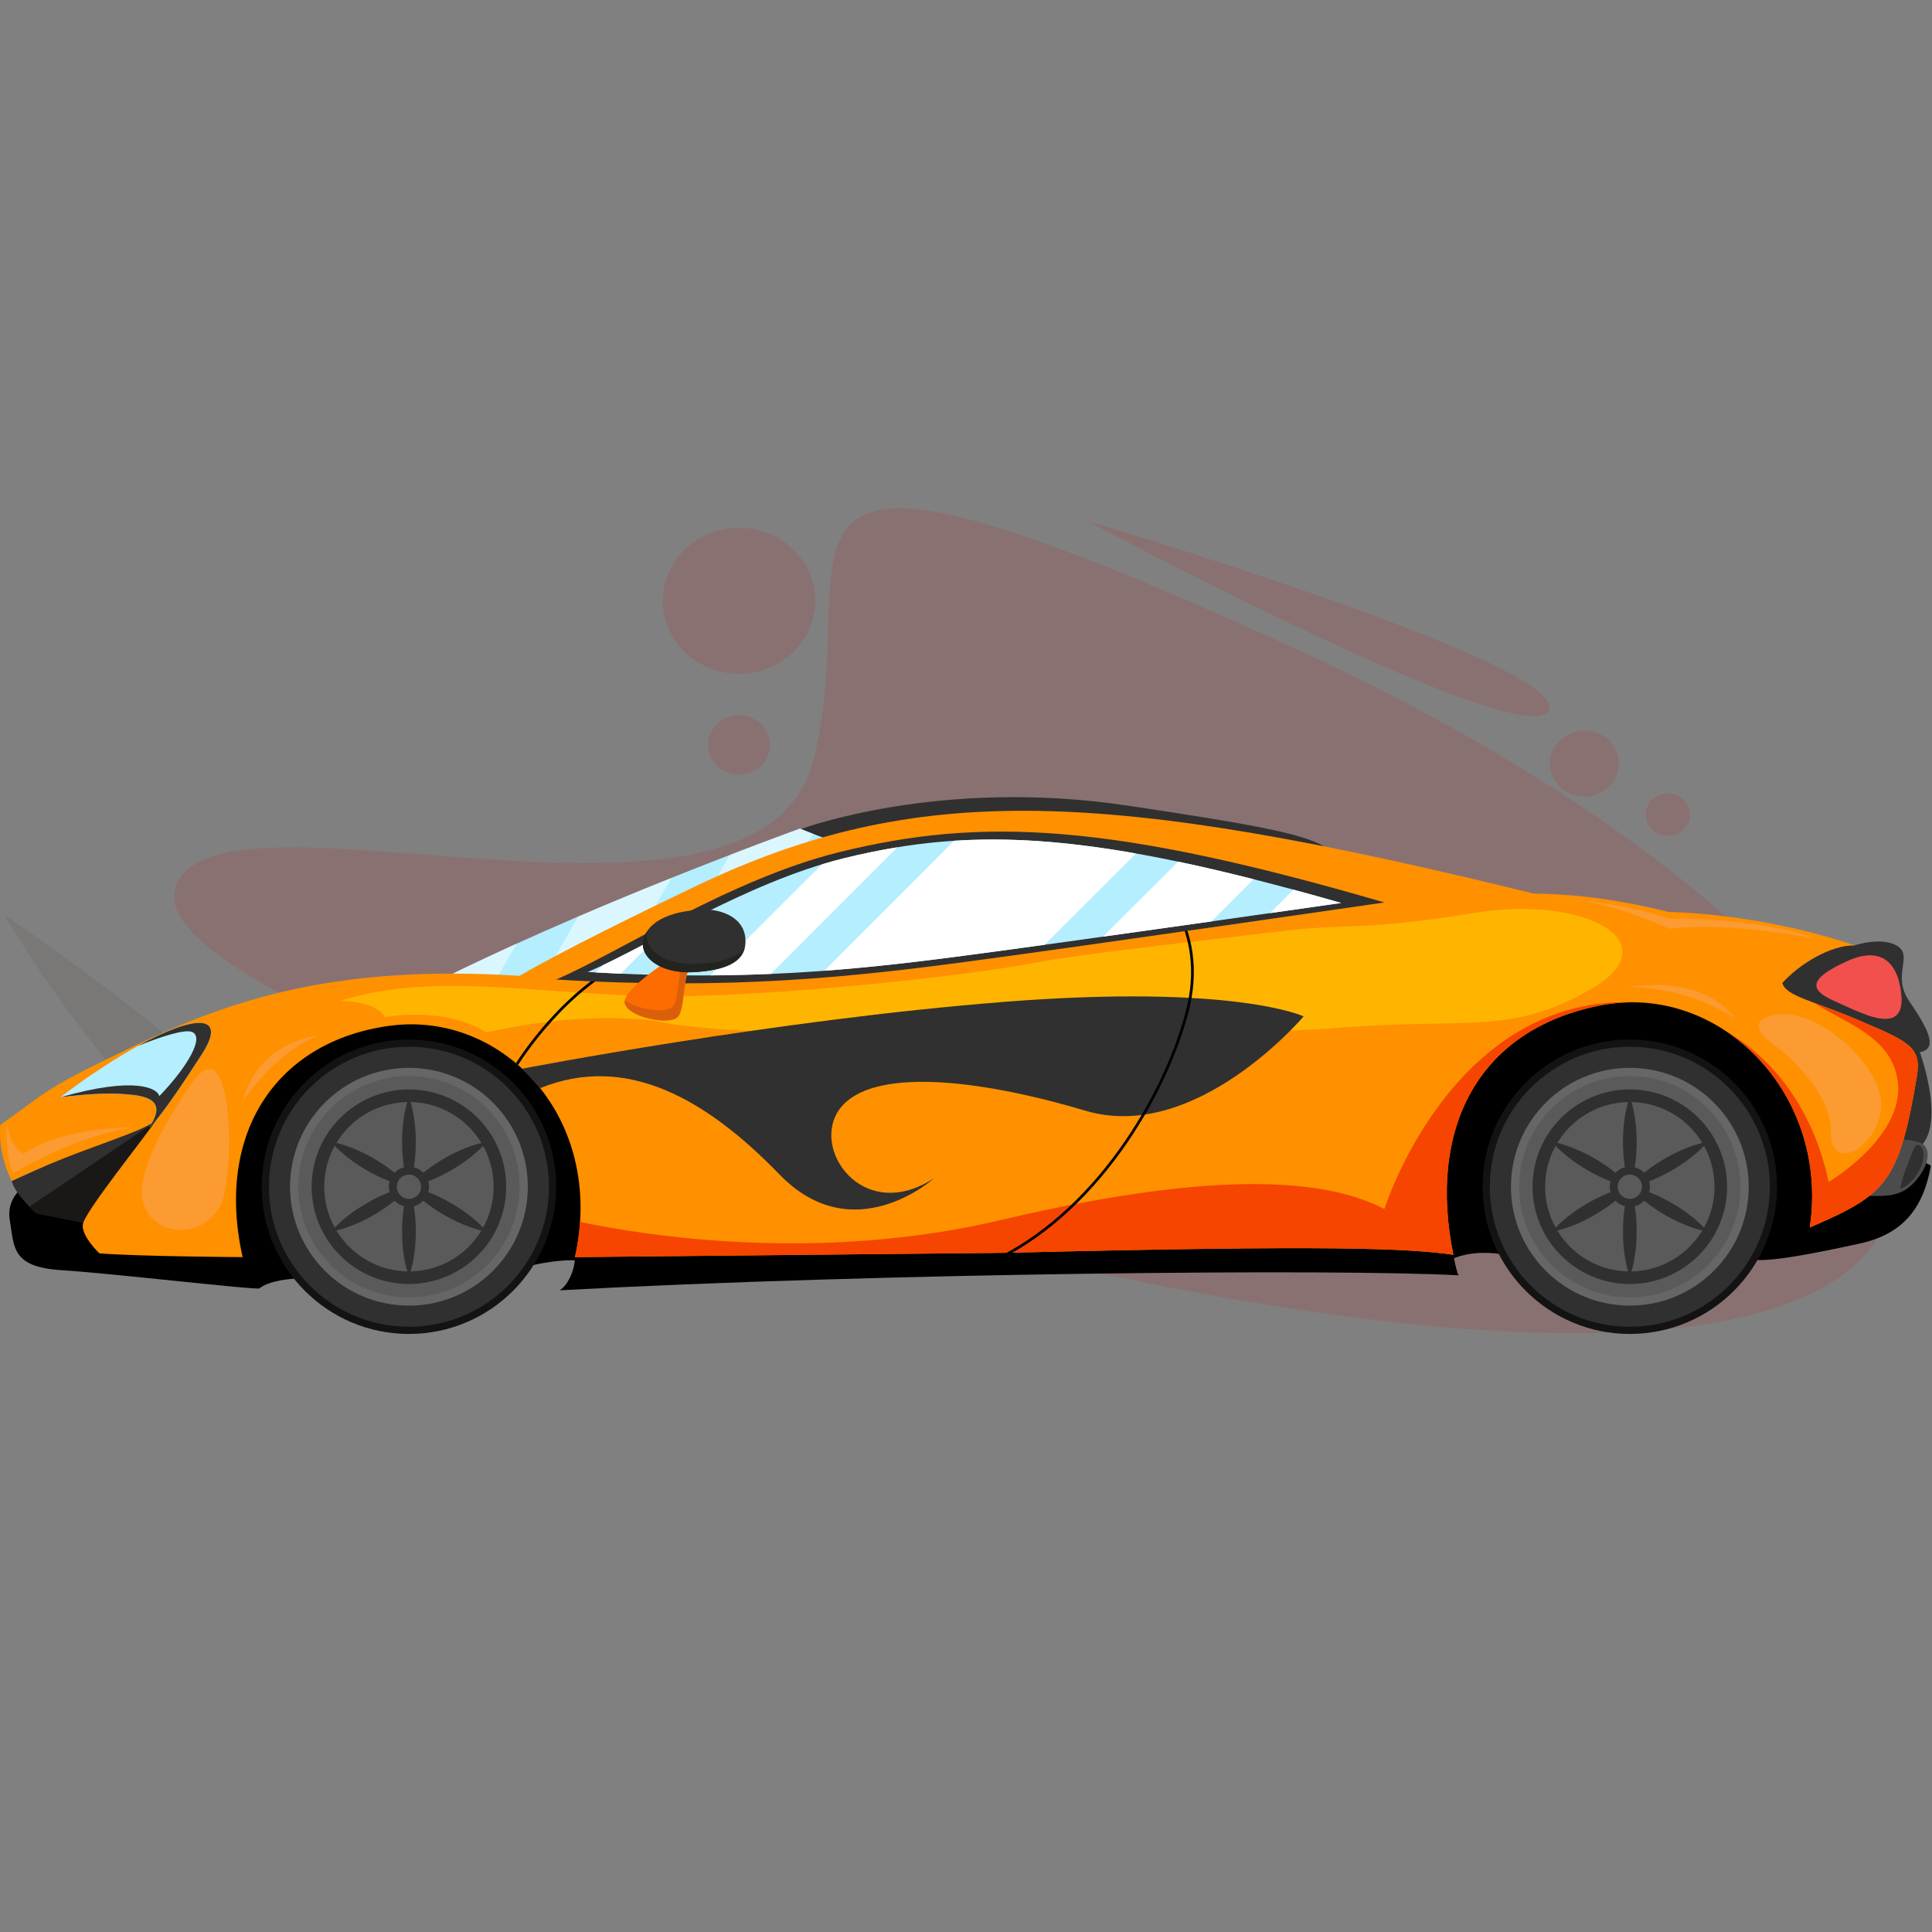 <?xml version="1.0" encoding="UTF-8" standalone="no"?>
<svg
   xmlns:dc="http://purl.org/dc/elements/1.1/"
   xmlns:cc="http://creativecommons.org/ns#"
   xmlns:rdf="http://www.w3.org/1999/02/22-rdf-syntax-ns#"
   xmlns:svg="http://www.w3.org/2000/svg"
   xmlns="http://www.w3.org/2000/svg"
   xmlns:sodipodi="http://sodipodi.sourceforge.net/DTD/sodipodi-0.dtd"
   xmlns:inkscape="http://www.inkscape.org/namespaces/inkscape"
   version="1.1"
   id="svg2"
   xml:space="preserve"
   width="1406.551"
   height="1406.551"
   viewBox="0 0 1406.551 1406.551"
   sodipodi:docname="Car.svg"
   inkscape:version="1.0.1 (3bc2e813f5, 2020-09-07)"><rect x="0" y="0" width="1406.551" height="1406.551" fill="#808080" stroke="none"/><defs
     id="defs6"><clipPath
       clipPathUnits="userSpaceOnUse"
       id="clipPath20"><path
         d="M 0,596 H 1185.07 V 0 H 0 Z"
         id="path18" /></clipPath><clipPath
       clipPathUnits="userSpaceOnUse"
       id="clipPath28"><path
         d="M 141.256,548.473 H 1080.94 V 97.95 H 141.256 Z"
         id="path26" /></clipPath><clipPath
       clipPathUnits="userSpaceOnUse"
       id="clipPath44"><path
         d="m 408.273,537.893 h 83.232 v -79.797 h -83.232 z"
         id="path42" /></clipPath><clipPath
       clipPathUnits="userSpaceOnUse"
       id="clipPath60"><path
         d="m 432.948,435.52 h 33.883 v -32.488 h -33.883 z"
         id="path58" /></clipPath><clipPath
       clipPathUnits="userSpaceOnUse"
       id="clipPath76"><path
         d="M 639.976,541.668 H 892.555 V 434.965 H 639.976 Z"
         id="path74" /></clipPath><clipPath
       clipPathUnits="userSpaceOnUse"
       id="clipPath92"><path
         d="m 892.768,427.093 h 37.679 v -36.124 h -37.679 z"
         id="path90" /></clipPath><clipPath
       clipPathUnits="userSpaceOnUse"
       id="clipPath108"><path
         d="m 945.07,392.856 h 24.181 V 369.671 H 945.07 Z"
         id="path106" /></clipPath><clipPath
       clipPathUnits="userSpaceOnUse"
       id="clipPath124"><path
         d="M 48.589,326.488 H 187.916 V 195.49 H 48.589 Z"
         id="path122" /></clipPath><clipPath
       clipPathUnits="userSpaceOnUse"
       id="clipPath280"><path
         d="M 273.342,373.545 H 490.271 V 284.21 H 273.342 Z"
         id="path278" /></clipPath><clipPath
       clipPathUnits="userSpaceOnUse"
       id="clipPath452"><path
         d="m 1052.64,294.865 h 30.09 v -25.151 h -30.09 z"
         id="path450" /></clipPath><clipPath
       clipPathUnits="userSpaceOnUse"
       id="clipPath472"><path
         d="M 79.442,258.366 H 147.781 V 226.891 H 79.442 Z"
         id="path470" /></clipPath></defs><sodipodi:namedview
     pagecolor="#ffffff"
     bordercolor="#666666"
     borderopacity="1"
     objecttolerance="10"
     gridtolerance="10"
     guidetolerance="10"
     inkscape:pageopacity="0"
     inkscape:pageshadow="2"
     inkscape:window-width="1920"
     inkscape:window-height="1177"
     id="namedview4"
     inkscape:document-rotation="0"
     showgrid="false"
     inkscape:zoom="0.4980781"
     inkscape:cx="735.94568"
     inkscape:cy="582.75651"
     inkscape:window-x="-8"
     inkscape:window-y="-8"
     inkscape:window-maximized="1"
     inkscape:current-layer="g10" /><g
     id="g10"
     inkscape:groupmode="layer"
     inkscape:label="Car 07"
     transform="matrix(1.333,0,0,-1.333,-61.662,731.297)"><g
       id="g16"
       clip-path="url(#clipPath20)"
       transform="translate(0,-277.5)"><g
         id="g22"><g
           id="g24" /><g
           id="g36"><g
             clip-path="url(#clipPath28)"
             opacity="0.4"
             id="g34"><g
               transform="translate(592.478,142.681)"
               id="g32"><path
                 d="m 0,0 c 0,0 -467.648,129.403 -450.776,197.339 16.871,67.932 318.309,-46.431 348.677,70.598 30.37,117.03 -60.349,208.502 259.824,62.844 C 566.018,145.035 683.6,-159.594 0,0"
                 style="fill:#995b5b;fill-opacity:1;fill-rule:nonzero;stroke:none"
                 id="path30" /></g></g></g></g><g
         id="g38"><g
           id="g40" /><g
           id="g52"><g
             clip-path="url(#clipPath44)"
             opacity="0.4"
             id="g50"><g
               transform="translate(491.505,497.995)"
               id="g48"><path
                 d="m 0,0 c 0,-22.035 -18.632,-39.899 -41.615,-39.899 -22.985,0 -41.617,17.864 -41.617,39.899 0,22.035 18.632,39.897 41.617,39.897 C -18.632,39.897 0,22.035 0,0"
                 style="fill:#995b5b;fill-opacity:1;fill-rule:nonzero;stroke:none"
                 id="path46" /></g></g></g></g><g
         id="g54"><g
           id="g56" /><g
           id="g68"><g
             clip-path="url(#clipPath60)"
             opacity="0.4"
             id="g66"><g
               transform="translate(466.831,419.275)"
               id="g64"><path
                 d="m 0,0 c 0,-8.971 -7.586,-16.243 -16.94,-16.243 -9.359,0 -16.943,7.272 -16.943,16.243 0,8.971 7.584,16.244 16.943,16.244 C -7.586,16.244 0,8.971 0,0"
                 style="fill:#995b5b;fill-opacity:1;fill-rule:nonzero;stroke:none"
                 id="path62" /></g></g></g></g><g
         id="g70"><g
           id="g72" /><g
           id="g84"><g
             clip-path="url(#clipPath76)"
             opacity="0.4"
             id="g82"><g
               transform="translate(639.976,541.668)"
               id="g80"><path
                 d="M 0,0 C 0,0 264.717,-78.72 252.146,-103.521 239.575,-128.323 0,0 0,0"
                 style="fill:#995b5b;fill-opacity:1;fill-rule:nonzero;stroke:none"
                 id="path78" /></g></g></g></g><g
         id="g86"><g
           id="g88" /><g
           id="g100"><g
             clip-path="url(#clipPath92)"
             opacity="0.4"
             id="g98"><g
               transform="translate(930.447,409.032)"
               id="g96"><path
                 d="m 0,0 c 0,-9.977 -8.434,-18.063 -18.84,-18.063 -10.404,0 -18.839,8.086 -18.839,18.063 0,9.974 8.435,18.061 18.839,18.061 C -8.434,18.061 0,9.974 0,0"
                 style="fill:#995b5b;fill-opacity:1;fill-rule:nonzero;stroke:none"
                 id="path94" /></g></g></g></g><g
         id="g102"><g
           id="g104" /><g
           id="g116"><g
             clip-path="url(#clipPath108)"
             opacity="0.4"
             id="g114"><g
               transform="translate(969.251,381.265)"
               id="g112"><path
                 d="m 0,0 c 0,-6.402 -5.412,-11.594 -12.092,-11.594 -6.675,0 -12.09,5.192 -12.09,11.594 0,6.401 5.415,11.592 12.09,11.592 C -5.412,11.592 0,6.401 0,0"
                 style="fill:#995b5b;fill-opacity:1;fill-rule:nonzero;stroke:none"
                 id="path110" /></g></g></g></g><g
         id="g118"><g
           id="g120" /><g
           id="g132"><g
             clip-path="url(#clipPath124)"
             opacity="0.4"
             id="g130"><g
               transform="translate(48.589,326.488)"
               id="g128"><path
                 d="M 0,0 C 0,0 81.685,-139.318 130.826,-130.605 179.968,-121.892 0,0 0,0"
                 style="fill:#706969;fill-opacity:1;fill-rule:nonzero;stroke:none"
                 id="path126" /></g></g></g></g><g
         id="g258"
         transform="translate(1008.593,285.456)"><path
           d="m 0,0 c 0,0 21.735,25.236 50.646,24.34 0,0 15.076,5.09 23.491,-0.521 8.414,-5.612 -3.309,-15.839 6.17,-29.803 9.478,-13.967 16.638,-26.171 5.887,-27.987 0,0 18.305,-50.01 -7.134,-55.312 C 53.62,-94.585 43.847,-72.326 41.907,-65.592 39.966,-58.858 0,0 0,0"
           style="fill:#303030;fill-opacity:1;fill-rule:nonzero;stroke:none"
           id="path260" /></g><g
         id="g262"
         transform="translate(484.399,373.545)"><path
           d="M 0,0 C 0,0 75.196,27.963 177.613,12.585 280.029,-2.792 292.891,-6.46 294.357,-24.99 c 1.468,-18.53 -341.046,-81.107 -341.046,-81.107 l -72.328,-9.082 -71.078,22.351 z"
           style="fill:#303030;fill-opacity:1;fill-rule:nonzero;stroke:none"
           id="path264" /></g><g
         id="g266"
         transform="translate(187.922,122.444)"><path
           d="m 0,0 c 9.221,7.349 35.427,5.404 35.427,5.404 l 108.775,6.082 c 20.819,5.369 32.919,3.873 32.919,3 0,-0.872 473.028,0.986 473.028,0.986 22.038,10.664 50.999,-3.68 50.999,-3.68 l 119.904,15.533 15.367,-5.714 c 0,0 17.289,10.37 19.88,10.804 2.592,0.431 8.646,38.03 9.079,36.304 0.428,-1.731 -40.684,70.241 -40.684,70.241 L 761.655,168.554 676.618,156.02 634.59,78.347 570.628,38.466 182.526,34.862 l 10.371,66.912 -99.4,58.378 -104.591,-44.2 -24.2,-81.09 25.066,-30.448 z"
           style="fill:#000000;fill-opacity:1;fill-rule:nonzero;stroke:none"
           id="path268" /></g><g
         id="g270"
         transform="translate(273.342,284.21)"><path
           d="m 0,0 c 88.234,45.604 209.81,89.335 209.81,89.335 0,0 18.174,-7.25 19.329,-7.25 1.151,0 -173.011,-75.538 -173.011,-75.538 z"
           style="fill:#b5eeff;fill-opacity:1;fill-rule:nonzero;stroke:none"
           id="path272" /></g><g
         id="g274"><g
           id="g276" /><g
           id="g296"><g
             clip-path="url(#clipPath280)"
             opacity="0.5"
             id="g294"><g
               transform="translate(273.342,284.21)"
               id="g284"><path
                 d="M 0,0 42.664,4.977 55.242,26.59 C 36.323,18.019 17.505,9.045 0,0"
                 style="fill:#ffffff;fill-opacity:1;fill-rule:nonzero;stroke:none"
                 id="path282" /></g><g
               transform="translate(490.271,370.739)"
               id="g288"><path
                 d="m 0,0 c -3.852,1.502 -7.119,2.806 -7.119,2.806 0,0 -14.976,-5.388 -38.213,-14.348 l -14.222,-24.442 c 19.744,8.598 38.415,16.75 51.773,22.613 z"
                 style="fill:#ffffff;fill-opacity:1;fill-rule:nonzero;stroke:none"
                 id="path286" /></g><g
               transform="translate(413.074,346.676)"
               id="g292"><path
                 d="M 0,0 C -15.679,-6.282 -32.99,-13.401 -50.878,-21.072 L -66.95,-48.693 c 12.75,5.536 31.52,13.687 51.679,22.451 z"
                 style="fill:#ffffff;fill-opacity:1;fill-rule:nonzero;stroke:none"
                 id="path290" /></g></g></g></g><g
         id="g298"
         transform="translate(102.927,159.47)"><path
           d="m 0,0 c -10.229,10.084 -20.888,6.482 -28.091,12.965 -7.206,6.482 -6.772,9.195 -9.654,8.703 -2.882,-0.49 -15.991,-7.119 -13.544,-21.668 2.449,-14.549 0.865,-25.354 28.238,-27.082 27.369,-1.731 106.172,-10.951 108.046,-9.943 -7.058,5.187 -9.147,17.074 -9.147,17.074 L 22.619,-3.314 Z"
           style="fill:#000000;fill-opacity:1;fill-rule:nonzero;stroke:none"
           id="path300" /></g><g
         id="g302"
         transform="translate(360.291,139.519)"><path
           d="m 0,0 c -0.215,-9.439 -5.692,-17.041 -8.571,-18.138 173.88,9.493 424.98,11.87 491.102,8.198 -1.51,3.456 -2.804,11.235 -2.804,11.235 l -33.495,11.668 z"
           style="fill:#000000;fill-opacity:1;fill-rule:nonzero;stroke:none"
           id="path304" /></g><g
         id="g306"
         transform="translate(1087.297,193.468)"><path
           d="m 0,0 c 9.509,-0.864 13.541,-4.035 13.541,-4.035 -4.178,-23.192 -15.129,-37.309 -38.896,-42.496 -23.772,-5.188 -51.2,-10.721 -59.312,-8.53 -8.107,2.191 6.344,11.363 6.344,11.363 10.037,-0.24 25.686,5.9 25.686,5.9 l 21.088,23.392 z"
           style="fill:#000000;fill-opacity:1;fill-rule:nonzero;stroke:none"
           id="path308" /></g><g
         id="g310"
         transform="translate(52.685,181.114)"><path
           d="m 0,0 c 1.403,-6.807 13.217,-17.611 13.217,-17.611 l 31.119,-6.197 46.532,64.542 z"
           style="fill:#303030;fill-opacity:1;fill-rule:nonzero;stroke:none"
           id="path312" /></g><g
         id="g314"
         transform="translate(62.309,167.054)"><path
           d="M 0,0 C 2.039,-2.126 3.592,-3.551 3.592,-3.551 L 34.711,-9.747 81.243,54.795 C 81.243,54.795 26.614,18.039 0,0"
           style="fill:#191817;fill-opacity:1;fill-rule:nonzero;stroke:none"
           id="path316" /></g><g
         id="g318"
         transform="translate(1063.812,173.012)"><path
           d="m 0,0 c 14.696,-0.432 22.154,-0.288 29.878,9.652 7.723,9.94 5.852,17.143 2.249,18.871 -3.603,1.729 -12.386,3.89 -23.191,0 C -1.87,24.634 0,0 0,0"
           style="fill:#4c4c4c;fill-opacity:1;fill-rule:nonzero;stroke:none"
           id="path320" /></g><g
         id="g322"
         transform="translate(1088.089,189.974)"><path
           d="M 0,0 C 3.458,9.724 4.539,12.317 7.129,10.048 9.725,7.78 9.399,0.509 4.539,-6.067 -0.325,-12.641 -3.997,-13.073 -3.997,-13.073 -2.487,-5.185 0,0 0,0"
           style="fill:#303030;fill-opacity:1;fill-rule:nonzero;stroke:none"
           id="path324" /></g><g
         id="g326"
         transform="translate(350.005,177.966)"><path
           d="m 0,0 c 0,-44.405 -35.996,-80.404 -80.401,-80.404 -44.405,0 -80.407,35.999 -80.407,80.404 0,44.405 36.002,80.405 80.407,80.405 C -35.996,80.405 0,44.405 0,0"
           style="fill:#131313;fill-opacity:1;fill-rule:nonzero;stroke:none"
           id="path328" /></g><g
         id="g330"
         transform="translate(346.073,177.966)"><path
           d="m 0,0 c 0,-42.234 -34.236,-76.47 -76.469,-76.47 -42.234,0 -76.469,34.236 -76.469,76.47 0,42.234 34.235,76.471 76.469,76.471 C -34.236,76.471 0,42.234 0,0"
           style="fill:#303030;fill-opacity:1;fill-rule:nonzero;stroke:none"
           id="path332" /></g><g
         id="g334"
         transform="translate(334.531,177.966)"><path
           d="m 0,0 c 0,-35.857 -29.068,-64.926 -64.927,-64.926 -35.859,0 -64.931,29.069 -64.931,64.926 0,35.858 29.072,64.927 64.931,64.927 C -29.068,64.927 0,35.858 0,0"
           style="fill:#666666;fill-opacity:1;fill-rule:nonzero;stroke:none"
           id="path336" /></g><g
         id="g338"
         transform="translate(330.032,177.966)"><path
           d="m 0,0 c 0,-33.374 -27.051,-60.43 -60.428,-60.43 -33.377,0 -60.429,27.056 -60.429,60.43 0,33.376 27.052,60.431 60.429,60.431 C -27.051,60.431 0,33.376 0,0"
           style="fill:#5a5a5a;fill-opacity:1;fill-rule:nonzero;stroke:none"
           id="path340" /></g><g
         id="g342"
         transform="translate(322.725,177.966)"><path
           d="m 0,0 c 0,-29.336 -23.782,-53.122 -53.121,-53.122 -29.34,0 -53.123,23.786 -53.123,53.122 0,29.338 23.783,53.125 53.123,53.125 C -23.782,53.125 0,29.338 0,0"
           style="fill:#303030;fill-opacity:1;fill-rule:nonzero;stroke:none"
           id="path344" /></g><g
         id="g346"
         transform="translate(315.854,177.966)"><path
           d="m 0,0 c 0,-25.544 -20.707,-46.251 -46.25,-46.251 -25.547,0 -46.255,20.707 -46.255,46.251 0,25.542 20.708,46.253 46.255,46.253 C -20.707,46.253 0,25.542 0,0"
           style="fill:#5a5a5a;fill-opacity:1;fill-rule:nonzero;stroke:none"
           id="path348" /></g><g
         id="g350"
         transform="translate(269.603,226.891)"><path
           d="m 0,0 c 0,0 0.324,-0.766 0.739,-2.104 0.431,-1.336 0.957,-3.248 1.419,-5.542 0.466,-2.292 0.876,-4.968 1.15,-7.835 0.141,-1.433 0.253,-2.915 0.316,-4.42 0.084,-1.505 0.095,-3.034 0.116,-4.563 -0.021,-1.528 -0.027,-3.057 -0.112,-4.561 -0.054,-1.506 -0.176,-2.988 -0.311,-4.42 C 3.045,-36.313 2.636,-38.986 2.168,-41.28 1.704,-43.575 1.178,-45.485 0.744,-46.821 0.327,-48.161 0,-48.925 0,-48.925 c 0,0 -0.328,0.764 -0.744,2.104 -0.434,1.336 -0.96,3.246 -1.425,5.541 -0.467,2.294 -0.876,4.967 -1.148,7.835 -0.135,1.432 -0.258,2.914 -0.311,4.42 -0.085,1.504 -0.091,3.033 -0.112,4.561 0.021,1.529 0.032,3.058 0.116,4.563 0.062,1.505 0.175,2.987 0.315,4.42 0.275,2.867 0.684,5.543 1.151,7.835 0.461,2.294 0.987,4.206 1.419,5.542 C -0.324,-0.766 0,0 0,0"
           style="fill:#303030;fill-opacity:1;fill-rule:nonzero;stroke:none"
           id="path352" /></g><g
         id="g354"
         transform="translate(227.235,202.429)"><path
           d="m 0,0 c 0,0 0.825,-0.102 2.19,-0.411 1.374,-0.294 3.292,-0.796 5.509,-1.543 2.219,-0.742 4.741,-1.726 7.36,-2.921 1.313,-0.595 2.651,-1.237 3.985,-1.937 1.345,-0.68 2.675,-1.434 4.011,-2.179 1.313,-0.784 2.633,-1.553 3.896,-2.38 1.275,-0.797 2.495,-1.646 3.67,-2.479 2.347,-1.669 4.459,-3.36 6.211,-4.913 1.753,-1.548 3.145,-2.96 4.087,-4.004 0.95,-1.031 1.449,-1.694 1.449,-1.694 0,0 -0.826,0.099 -2.192,0.406 -1.376,0.291 -3.294,0.792 -5.513,1.536 -2.22,0.742 -4.742,1.725 -7.36,2.924 -1.308,0.601 -2.651,1.235 -3.983,1.941 -1.344,0.677 -2.673,1.437 -4.007,2.183 -1.312,0.783 -2.63,1.558 -3.893,2.383 -1.271,0.807 -2.497,1.645 -3.669,2.483 -2.346,1.671 -4.458,3.363 -6.209,4.913 -1.755,1.547 -3.148,2.958 -4.092,4 C 0.5,-0.662 0,0 0,0"
           style="fill:#303030;fill-opacity:1;fill-rule:nonzero;stroke:none"
           id="path356" /></g><g
         id="g358"
         transform="translate(227.235,153.507)"><path
           d="m 0,0 c 0,0 0.5,0.664 1.45,1.693 0.944,1.04 2.337,2.453 4.092,3.998 1.751,1.552 3.863,3.243 6.209,4.913 1.172,0.839 2.398,1.677 3.669,2.484 1.263,0.824 2.581,1.6 3.893,2.382 1.334,0.746 2.663,1.506 4.007,2.184 1.332,0.705 2.675,1.339 3.984,1.94 2.617,1.199 5.139,2.18 7.359,2.924 2.219,0.744 4.137,1.243 5.513,1.536 1.366,0.307 2.192,0.407 2.192,0.407 0,0 -0.499,-0.665 -1.449,-1.695 C 39.977,21.721 38.585,20.309 36.832,18.762 35.08,17.209 32.968,15.518 30.621,13.848 29.446,13.016 28.226,12.167 26.951,11.37 25.688,10.543 24.368,9.774 23.055,8.99 21.719,8.245 20.389,7.491 19.044,6.811 17.71,6.113 16.371,5.47 15.059,4.875 12.439,3.681 9.918,2.695 7.699,1.953 5.482,1.207 3.564,0.708 2.19,0.41 0.825,0.103 0,0 0,0"
           style="fill:#303030;fill-opacity:1;fill-rule:nonzero;stroke:none"
           id="path360" /></g><g
         id="g362"
         transform="translate(269.601,129.047)"><path
           d="m 0,0 c 0,0 -0.324,0.763 -0.739,2.103 -0.431,1.337 -0.957,3.248 -1.419,5.541 -0.466,2.294 -0.876,4.967 -1.149,7.835 -0.14,1.432 -0.253,2.914 -0.315,4.418 -0.084,1.506 -0.095,3.035 -0.117,4.563 0.02,1.529 0.028,3.058 0.111,4.562 0.055,1.506 0.178,2.987 0.311,4.42 0.274,2.868 0.683,5.541 1.15,7.835 0.463,2.292 0.991,4.203 1.425,5.541 0.416,1.338 0.744,2.103 0.744,2.103 0,0 0.327,-0.765 0.744,-2.103 C 1.18,45.48 1.706,43.569 2.17,41.275 2.638,38.983 3.047,36.31 3.319,33.442 3.454,32.009 3.575,30.528 3.63,29.022 3.713,27.518 3.721,25.989 3.742,24.46 3.719,22.932 3.708,21.403 3.625,19.897 3.562,18.393 3.449,16.911 3.309,15.479 3.034,12.611 2.625,9.938 2.159,7.644 1.697,5.351 1.171,3.44 0.741,2.103 0.325,0.763 0,0 0,0"
           style="fill:#303030;fill-opacity:1;fill-rule:nonzero;stroke:none"
           id="path364" /></g><g
         id="g366"
         transform="translate(311.967,153.506)"><path
           d="m 0,0 c 0,0 -0.824,0.101 -2.19,0.411 -1.374,0.294 -3.291,0.795 -5.508,1.543 -2.22,0.742 -4.741,1.725 -7.36,2.921 -1.312,0.595 -2.65,1.237 -3.985,1.937 -1.346,0.68 -2.676,1.434 -4.01,2.179 -1.313,0.784 -2.633,1.553 -3.894,2.378 -1.276,0.799 -2.497,1.648 -3.673,2.48 -2.345,1.67 -4.458,3.361 -6.209,4.914 -1.754,1.547 -3.146,2.959 -4.087,4.004 -0.95,1.03 -1.448,1.695 -1.448,1.695 0,0 0.825,-0.1 2.192,-0.407 1.375,-0.293 3.294,-0.792 5.512,-1.536 2.22,-0.744 4.74,-1.725 7.359,-2.924 1.308,-0.601 2.652,-1.236 3.982,-1.94 1.346,-0.679 2.673,-1.438 4.007,-2.185 1.312,-0.783 2.631,-1.559 3.892,-2.384 1.273,-0.807 2.499,-1.642 3.67,-2.481 2.345,-1.671 4.458,-3.365 6.21,-4.913 1.755,-1.547 3.146,-2.958 4.09,-4 C -0.5,0.662 0,0 0,0"
           style="fill:#303030;fill-opacity:1;fill-rule:nonzero;stroke:none"
           id="path368" /></g><g
         id="g370"
         transform="translate(311.968,202.426)"><path
           d="m 0,0 c 0,0 -0.5,-0.662 -1.451,-1.692 -0.943,-1.042 -2.335,-2.452 -4.091,-3.998 -1.751,-1.551 -3.863,-3.243 -6.209,-4.914 -1.17,-0.836 -2.398,-1.675 -3.669,-2.482 -1.261,-0.824 -2.58,-1.6 -3.893,-2.382 -1.334,-0.747 -2.661,-1.506 -4.007,-2.185 -1.33,-0.705 -2.675,-1.34 -3.982,-1.939 -2.619,-1.199 -5.139,-2.182 -7.36,-2.924 -2.218,-0.744 -4.137,-1.243 -5.512,-1.536 -1.366,-0.307 -2.192,-0.406 -2.192,-0.406 0,0 0.499,0.664 1.449,1.694 0.942,1.044 2.333,2.457 4.087,4.004 1.752,1.553 3.864,3.244 6.211,4.913 1.173,0.833 2.394,1.68 3.67,2.479 1.262,0.826 2.582,1.596 3.896,2.378 1.335,0.747 2.664,1.501 4.01,2.18 1.335,0.697 2.673,1.34 3.984,1.936 2.62,1.195 5.141,2.18 7.361,2.92 2.217,0.749 4.134,1.248 5.508,1.543 C -0.824,-0.101 0,0 0,0"
           style="fill:#303030;fill-opacity:1;fill-rule:nonzero;stroke:none"
           id="path372" /></g><g
         id="g374"
         transform="translate(280.573,177.966)"><path
           d="m 0,0 c 0,-6.051 -4.907,-10.959 -10.958,-10.959 -6.054,0 -10.959,4.908 -10.959,10.959 0,6.051 4.905,10.959 10.959,10.959 C -4.907,10.959 0,6.051 0,0"
           style="fill:#303030;fill-opacity:1;fill-rule:nonzero;stroke:none"
           id="path376" /></g><g
         id="g378"
         transform="translate(276.252,177.966)"><path
           d="m 0,0 c 0,-3.666 -2.972,-6.638 -6.637,-6.638 -3.666,0 -6.637,2.972 -6.637,6.638 0,3.666 2.971,6.638 6.637,6.638 C -2.972,6.638 0,3.666 0,0"
           style="fill:#5a5a5a;fill-opacity:1;fill-rule:nonzero;stroke:none"
           id="path380" /></g><g
         id="g382"
         transform="translate(1016.801,177.966)"><path
           d="m 0,0 c 0,-44.405 -35.996,-80.404 -80.401,-80.404 -44.406,0 -80.407,35.999 -80.407,80.404 0,44.405 36.001,80.405 80.407,80.405 C -35.996,80.405 0,44.405 0,0"
           style="fill:#131313;fill-opacity:1;fill-rule:nonzero;stroke:none"
           id="path384" /></g><g
         id="g386"
         transform="translate(1012.869,177.966)"><path
           d="m 0,0 c 0,-42.234 -34.236,-76.47 -76.469,-76.47 -42.235,0 -76.469,34.236 -76.469,76.47 0,42.234 34.234,76.471 76.469,76.471 C -34.236,76.471 0,42.234 0,0"
           style="fill:#303030;fill-opacity:1;fill-rule:nonzero;stroke:none"
           id="path388" /></g><g
         id="g390"
         transform="translate(1001.328,177.966)"><path
           d="m 0,0 c 0,-35.857 -29.068,-64.926 -64.928,-64.926 -35.859,0 -64.93,29.069 -64.93,64.926 0,35.858 29.071,64.927 64.93,64.927 C -29.068,64.927 0,35.858 0,0"
           style="fill:#666666;fill-opacity:1;fill-rule:nonzero;stroke:none"
           id="path392" /></g><g
         id="g394"
         transform="translate(996.828,177.966)"><path
           d="m 0,0 c 0,-33.374 -27.052,-60.43 -60.428,-60.43 -33.377,0 -60.43,27.056 -60.43,60.43 0,33.376 27.053,60.431 60.43,60.431 C -27.052,60.431 0,33.376 0,0"
           style="fill:#5a5a5a;fill-opacity:1;fill-rule:nonzero;stroke:none"
           id="path396" /></g><g
         id="g398"
         transform="translate(989.521,177.966)"><path
           d="m 0,0 c 0,-29.336 -23.782,-53.122 -53.121,-53.122 -29.34,0 -53.123,23.786 -53.123,53.122 0,29.338 23.783,53.125 53.123,53.125 C -23.782,53.125 0,29.338 0,0"
           style="fill:#303030;fill-opacity:1;fill-rule:nonzero;stroke:none"
           id="path400" /></g><g
         id="g402"
         transform="translate(982.65,177.966)"><path
           d="m 0,0 c 0,-25.544 -20.707,-46.251 -46.25,-46.251 -25.548,0 -46.255,20.707 -46.255,46.251 0,25.542 20.707,46.253 46.255,46.253 C -20.707,46.253 0,25.542 0,0"
           style="fill:#5a5a5a;fill-opacity:1;fill-rule:nonzero;stroke:none"
           id="path404" /></g><g
         id="g406"
         transform="translate(936.399,226.891)"><path
           d="m 0,0 c 0,0 0.324,-0.766 0.739,-2.104 0.431,-1.336 0.957,-3.248 1.418,-5.542 0.467,-2.292 0.875,-4.968 1.151,-7.835 0.139,-1.433 0.253,-2.915 0.315,-4.42 0.084,-1.505 0.096,-3.034 0.115,-4.563 -0.019,-1.528 -0.026,-3.057 -0.11,-4.561 -0.055,-1.506 -0.177,-2.988 -0.312,-4.42 C 3.044,-36.313 2.636,-38.986 2.168,-41.28 1.703,-43.575 1.177,-45.485 0.742,-46.821 0.327,-48.161 0,-48.925 0,-48.925 c 0,0 -0.328,0.764 -0.744,2.104 -0.435,1.336 -0.961,3.246 -1.426,5.541 -0.468,2.294 -0.877,4.967 -1.147,7.835 -0.136,1.432 -0.258,2.914 -0.313,4.42 -0.084,1.504 -0.09,3.033 -0.111,4.561 0.021,1.529 0.033,3.058 0.116,4.563 0.062,1.505 0.176,2.987 0.315,4.42 0.276,2.867 0.685,5.543 1.151,7.835 0.462,2.294 0.988,4.206 1.419,5.542 C -0.326,-0.766 0,0 0,0"
           style="fill:#303030;fill-opacity:1;fill-rule:nonzero;stroke:none"
           id="path408" /></g><g
         id="g410"
         transform="translate(894.031,202.429)"><path
           d="m 0,0 c 0,0 0.824,-0.102 2.19,-0.411 1.373,-0.294 3.291,-0.796 5.508,-1.543 2.22,-0.742 4.742,-1.726 7.362,-2.921 1.311,-0.595 2.65,-1.237 3.985,-1.937 1.344,-0.68 2.674,-1.434 4.01,-2.179 1.313,-0.784 2.632,-1.553 3.895,-2.38 1.276,-0.797 2.496,-1.646 3.67,-2.479 2.348,-1.669 4.46,-3.36 6.211,-4.913 1.755,-1.548 3.146,-2.96 4.088,-4.004 0.95,-1.031 1.449,-1.694 1.449,-1.694 0,0 -0.827,0.099 -2.193,0.406 -1.375,0.291 -3.294,0.792 -5.512,1.536 -2.22,0.742 -4.742,1.725 -7.361,2.924 -1.307,0.601 -2.651,1.235 -3.983,1.941 -1.343,0.677 -2.672,1.437 -4.007,2.183 -1.311,0.783 -2.629,1.558 -3.892,2.383 -1.272,0.807 -2.497,1.645 -3.669,2.483 -2.346,1.671 -4.457,3.363 -6.21,4.913 -1.755,1.547 -3.146,2.958 -4.091,4 C 0.499,-0.662 0,0 0,0"
           style="fill:#303030;fill-opacity:1;fill-rule:nonzero;stroke:none"
           id="path412" /></g><g
         id="g414"
         transform="translate(894.031,153.507)"><path
           d="m 0,0 c 0,0 0.499,0.664 1.45,1.693 0.945,1.04 2.336,2.453 4.091,3.998 1.753,1.552 3.864,3.243 6.21,4.913 1.172,0.839 2.397,1.677 3.669,2.484 1.263,0.824 2.581,1.6 3.892,2.382 1.335,0.746 2.664,1.506 4.007,2.184 1.332,0.705 2.676,1.339 3.985,1.94 2.617,1.199 5.139,2.18 7.359,2.924 2.218,0.744 4.137,1.243 5.512,1.536 1.366,0.307 2.193,0.407 2.193,0.407 0,0 -0.499,-0.665 -1.449,-1.695 C 39.977,21.721 38.586,20.309 36.831,18.762 35.08,17.209 32.968,15.518 30.62,13.848 29.446,13.016 28.226,12.167 26.95,11.37 25.687,10.543 24.368,9.774 23.055,8.99 21.719,8.245 20.389,7.491 19.045,6.811 17.71,6.113 16.37,5.47 15.06,4.875 12.438,3.681 9.918,2.695 7.698,1.953 5.481,1.207 3.563,0.708 2.19,0.41 0.824,0.103 0,0 0,0"
           style="fill:#303030;fill-opacity:1;fill-rule:nonzero;stroke:none"
           id="path416" /></g><g
         id="g418"
         transform="translate(936.397,129.047)"><path
           d="m 0,0 c 0,0 -0.324,0.763 -0.739,2.103 -0.432,1.337 -0.957,3.248 -1.419,5.541 -0.467,2.294 -0.876,4.967 -1.15,7.835 -0.139,1.432 -0.253,2.914 -0.315,4.418 -0.083,1.506 -0.095,3.035 -0.117,4.563 0.021,1.529 0.028,3.058 0.111,4.562 0.056,1.506 0.178,2.987 0.312,4.42 0.272,2.868 0.681,5.541 1.149,7.835 0.463,2.292 0.991,4.203 1.426,5.541 0.416,1.338 0.744,2.103 0.744,2.103 0,0 0.327,-0.765 0.742,-2.103 C 1.179,45.48 1.705,43.569 2.17,41.275 2.638,38.983 3.046,36.31 3.318,33.442 3.453,32.009 3.573,30.528 3.63,29.022 3.713,27.518 3.721,25.989 3.74,24.46 3.719,22.932 3.707,21.403 3.623,19.897 3.561,18.393 3.448,16.911 3.309,15.479 3.033,12.611 2.624,9.938 2.158,7.644 1.696,5.351 1.171,3.44 0.741,2.103 0.324,0.763 0,0 0,0"
           style="fill:#303030;fill-opacity:1;fill-rule:nonzero;stroke:none"
           id="path420" /></g><g
         id="g422"
         transform="translate(978.762,153.506)"><path
           d="m 0,0 c 0,0 -0.824,0.101 -2.19,0.411 -1.374,0.294 -3.291,0.795 -5.508,1.543 -2.22,0.742 -4.741,1.725 -7.36,2.921 -1.312,0.595 -2.65,1.237 -3.984,1.937 -1.347,0.68 -2.676,1.434 -4.011,2.179 -1.313,0.784 -2.634,1.553 -3.893,2.378 -1.277,0.799 -2.498,1.648 -3.673,2.48 -2.346,1.67 -4.459,3.361 -6.21,4.914 -1.753,1.547 -3.146,2.959 -4.087,4.004 -0.95,1.03 -1.447,1.695 -1.447,1.695 0,0 0.825,-0.1 2.19,-0.407 1.376,-0.293 3.295,-0.792 5.514,-1.536 2.219,-0.744 4.739,-1.725 7.358,-2.924 1.309,-0.601 2.653,-1.236 3.983,-1.94 1.345,-0.679 2.672,-1.438 4.006,-2.185 1.313,-0.783 2.631,-1.559 3.892,-2.384 1.273,-0.807 2.499,-1.642 3.67,-2.481 2.345,-1.671 4.458,-3.365 6.21,-4.913 1.756,-1.547 3.146,-2.958 4.091,-4 C -0.5,0.662 0,0 0,0"
           style="fill:#303030;fill-opacity:1;fill-rule:nonzero;stroke:none"
           id="path424" /></g><g
         id="g426"
         transform="translate(978.763,202.426)"><path
           d="m 0,0 c 0,0 -0.499,-0.662 -1.45,-1.692 -0.943,-1.042 -2.335,-2.452 -4.091,-3.998 -1.752,-1.551 -3.863,-3.243 -6.209,-4.914 -1.171,-0.836 -2.398,-1.675 -3.67,-2.482 -1.261,-0.824 -2.578,-1.6 -3.892,-2.382 -1.334,-0.747 -2.662,-1.506 -4.007,-2.185 -1.33,-0.705 -2.674,-1.34 -3.983,-1.939 -2.619,-1.199 -5.139,-2.182 -7.358,-2.924 -2.219,-0.744 -4.138,-1.243 -5.514,-1.536 -1.365,-0.307 -2.19,-0.406 -2.19,-0.406 0,0 0.497,0.664 1.447,1.694 0.942,1.044 2.334,2.457 4.087,4.004 1.753,1.553 3.864,3.244 6.211,4.913 1.174,0.833 2.395,1.68 3.672,2.479 1.26,0.826 2.581,1.596 3.895,2.378 1.334,0.747 2.664,1.501 4.01,2.18 1.334,0.697 2.673,1.34 3.983,1.936 2.621,1.195 5.142,2.18 7.362,2.92 2.216,0.749 4.134,1.248 5.508,1.543 C -0.823,-0.101 0,0 0,0"
           style="fill:#303030;fill-opacity:1;fill-rule:nonzero;stroke:none"
           id="path428" /></g><g
         id="g430"
         transform="translate(947.369,177.966)"><path
           d="m 0,0 c 0,-6.051 -4.908,-10.959 -10.959,-10.959 -6.054,0 -10.958,4.908 -10.958,10.959 0,6.051 4.904,10.959 10.958,10.959 C -4.908,10.959 0,6.051 0,0"
           style="fill:#303030;fill-opacity:1;fill-rule:nonzero;stroke:none"
           id="path432" /></g><g
         id="g434"
         transform="translate(943.047,177.966)"><path
           d="m 0,0 c 0,-3.666 -2.973,-6.638 -6.638,-6.638 -3.665,0 -6.637,2.972 -6.637,6.638 0,3.666 2.972,6.638 6.637,6.638 C -2.973,6.638 0,3.666 0,0"
           style="fill:#5a5a5a;fill-opacity:1;fill-rule:nonzero;stroke:none"
           id="path436" /></g><g
         id="g438"
         transform="translate(178.775,139.519)"><path
           d="M 0,0 C -15.344,68.716 19.449,118.416 80.817,126.413 142.187,134.408 198.374,76.063 181.515,0 l 236.621,2.374 c 175.467,4.324 217.926,2.487 243.106,-1.079 -13.941,68.287 12.791,123.008 80.455,136.209 64.973,12.678 125.206,-48.169 114.188,-121.353 40.951,17.883 48.736,23.37 58.543,82.888 2.609,15.867 -4.899,18.729 -30.613,29.857 -25.716,11.129 -40.951,13.507 -42.893,20.855 9.469,10.38 26.21,20.649 39.542,20.526 -53.697,18.045 -101.596,18.226 -101.596,18.226 -37.171,9.221 -60.939,9.796 -73.905,10.085 -233.882,57.478 -337.224,61.532 -457.47,4.034 -31.294,-14.968 -72.93,-35.393 -96.237,-48.981 -99.9,6.338 -157.091,-12.965 -208.954,-37.601 -51.862,-24.635 -47.434,-24.635 -74.659,-43.866 -1.406,-16.856 6.266,-30.578 6.266,-30.578 38.68,18.692 74.659,26.904 79.739,34.359 C -56.294,61.692 -86.652,24.201 -87.301,17.719 -87.95,11.236 -78.226,2.051 -78.226,2.051 -55.538,0.322 0,0 0,0"
           style="fill:#ff9000;fill-opacity:1;fill-rule:nonzero;stroke:none"
           id="path440" /></g><g
         id="g442"
         transform="translate(1084.847,280.407)"><path
           d="M 0,0 C -0.866,17.182 -8.861,30.254 -29.819,20.747 -50.78,11.238 -50.78,5.187 -36.845,-0.971 -22.905,-7.128 0.214,-19.877 0,0"
           style="fill:#f2504c;fill-opacity:1;fill-rule:nonzero;stroke:none"
           id="path444" /></g><g
         id="g446"><g
           id="g448" /><g
           id="g460"><g
             clip-path="url(#clipPath452)"
             id="g458"><g
               transform="translate(1064.45,272.295)"
               id="g456"><path
                 d="M 0,0 C 6.982,-2.563 13.58,-3.845 17.291,-0.837 20.587,8.548 15.061,21.291 9.268,22.375 2.353,23.673 -12.123,18.27 -11.803,13.517 -11.478,8.763 10.06,3.39 9.92,0.443 9.837,-1.196 5.863,-1.176 0,0"
                 style="fill:#f2504c;fill-opacity:1;fill-rule:nonzero;stroke:none"
                 id="path454" /></g></g></g></g><g
         id="g462"
         transform="translate(79.442,226.891)"><path
           d="M 0,0 C 52.87,40.489 97.285,54.952 77.076,23.48 66.993,7.778 53.88,-11.813 48.263,-16.566 56.762,-4.07 50.495,-0.073 39.583,1.224 28.672,2.521 17.76,2.088 0,0"
           style="fill:#b5eeff;fill-opacity:1;fill-rule:nonzero;stroke:none"
           id="path464" /></g><g
         id="g466"><g
           id="g468" /><g
           id="g480"><g
             clip-path="url(#clipPath472)"
             id="g478"><g
               transform="translate(147.008,256.962)"
               id="g476"><path
                 d="m 0,0 c -4.631,5.318 -28.388,-5.346 -49.988,-17.344 -5.696,-3.892 -11.58,-8.134 -17.578,-12.727 8.07,0.947 14.715,1.55 20.6,1.81 l 3.582,3.587 C -15.503,-24.747 5.079,-5.834 0,0"
                 style="fill:#b5eeff;fill-opacity:1;fill-rule:nonzero;stroke:none"
                 id="path474" /></g></g></g></g><g
         id="g482"
         transform="translate(119.025,228.114)"><path
           d="m 0,0 c 10.912,-1.297 17.178,-5.294 8.679,-17.79 5.617,4.753 18.73,24.345 28.813,40.047 14.415,22.449 -4.061,21.512 -35.024,4.442 13.545,5.511 25.93,9.293 29.73,7.659 C 38.88,31.488 29.927,15.666 14.261,-0.648 13.286,3.458 1.621,10.481 -39.583,-1.224 -21.824,0.864 -10.912,1.298 0,0"
           style="fill:#303030;fill-opacity:1;fill-rule:nonzero;stroke:none"
           id="path484" /></g><g
         id="g486"
         transform="translate(256.573,270.59)"><path
           d="m 0,0 c 0,0 32.228,6.249 55.395,-8.347 0,0 55.839,13.799 100.232,4.838 44.393,-8.96 297.656,-7.714 366.556,-2.226 68.901,5.487 92.781,-4.231 136.458,21.08 43.677,25.308 -2.713,51.656 -64.563,41.475 C 532.226,46.64 527.649,51.68 487.898,46.778 448.146,41.877 383.642,35.213 352.187,29.203 320.731,23.194 215.843,10.929 150.454,11.468 85.064,12.007 27.684,25.315 -24.691,8.855 -24.691,8.855 -5.986,9.479 0,0"
           style="fill:#ffb500;fill-opacity:1;fill-rule:nonzero;stroke:none"
           id="path488" /></g><g
         id="g490"
         transform="translate(331.464,242.415)"><path
           d="m 0,0 c 0,0 137.751,26.693 263.5,36.537 125.749,9.845 163.279,-7.947 163.279,-7.947 0,0 -58.729,-69.498 -119.085,-51.541 -60.357,17.957 -116.597,23.318 -133.806,1.62 -17.208,-21.698 11.809,-63.972 50.984,-38.532 0,0 -43.875,-39.667 -84.279,2.051 C 100.19,-16.094 56.721,8.357 9.808,-10.602 Z"
           style="fill:#303030;fill-opacity:1;fill-rule:nonzero;stroke:none"
           id="path492" /></g><g
         id="g494"
         transform="translate(152.627,236.698)"><path
           d="m 0,0 c 0,0 -34.653,-46.762 -28.106,-67.712 6.547,-20.95 38.907,-19.453 44.332,5.237 C 21.65,-37.784 19.128,24.13 0,0"
           style="fill:#fc9b32;fill-opacity:1;fill-rule:nonzero;stroke:none"
           id="path496" /></g><g
         id="g498"
         transform="translate(219.918,260.544)"><path
           d="m 0,0 c 0,0 -33.386,-3.521 -41.143,-36.325 0,0 15.891,25.752 41.143,36.325"
           style="fill:#fc9b32;fill-opacity:1;fill-rule:nonzero;stroke:none"
           id="path500" /></g><g
         id="g502"
         transform="translate(50.138,212.382)"><path
           d="m 0,0 c 0,0 -1.619,-13.9 3.119,-27.185 0,0 35.412,21.698 67.213,25.127 0,0 -37.783,1.188 -61.352,-14.277 0,0 -7.359,2.991 -8.98,16.335"
           style="fill:#fc9b32;fill-opacity:1;fill-rule:nonzero;stroke:none"
           id="path504" /></g><g
         id="g506"
         transform="translate(802.344,165.737)"><path
           d="m 0,0 c -27.426,14.459 -82.809,23.948 -209.506,-5.979 -100.068,-23.638 -194.503,-8.446 -229.786,-1.013 -0.412,-6.258 -1.31,-12.675 -2.762,-19.227 l 236.621,2.374 c 175.467,4.324 217.926,2.488 243.106,-1.079 -13.941,68.287 12.791,123.008 80.455,136.209 6.895,1.347 13.737,1.856 20.446,1.617 C 36.99,118.158 0,0 0,0"
           style="fill:#f54500;fill-opacity:1;fill-rule:nonzero;stroke:none"
           id="path508" /></g><g
         id="g510"
         transform="translate(581.554,133.471)"><path
           d="m 0,0 -0.546,1.393 c 57.723,22.701 98.825,87.277 112.587,137.67 12.877,47.146 -17.26,72.99 -20.237,75.401 -9.925,-1.243 -241.102,-30.357 -278.845,-44.908 -38.215,-14.734 -64.974,-58.057 -65.24,-58.492 l -1.277,0.779 c 0.267,0.44 27.283,44.189 65.98,59.11 38.546,14.861 277.101,44.734 279.507,45.035 l 0.3,0.036 0.243,-0.181 c 0.348,-0.264 34.747,-26.887 21.013,-77.174 C 99.627,87.928 58.204,22.889 0,0"
           style="fill:#000000;fill-opacity:1;fill-rule:nonzero;stroke:none"
           id="path512" /></g><g
         id="g514"
         transform="translate(802.344,333.229)"><path
           d="m 0,0 c -148.387,43.197 -219.466,46.938 -298.207,27.351 -59.068,-14.696 -119.826,-54.746 -154.132,-69.439 95.064,-5.763 160.773,1.229 226.168,9.98 C -160.771,-23.361 0,0 0,0"
           style="fill:#303030;fill-opacity:1;fill-rule:nonzero;stroke:none"
           id="path516" /></g><g
         id="g518"
         transform="translate(778.756,332.944)"><path
           d="m 0,0 c -134.988,38.691 -199.653,42.045 -271.288,24.495 -53.732,-13.163 -109.009,-49.034 -140.214,-62.196 86.482,-5.16 146.262,1.101 205.754,8.937 C -146.257,-20.926 0,0 0,0"
           style="fill:#b5eeff;fill-opacity:1;fill-rule:nonzero;stroke:none"
           id="path520" /></g><g
         id="g522"
         transform="translate(404.918,313.975)"><path
           d="m 0,0 c -10.859,-5.687 -20.785,-10.91 -29.382,-14.99 l -3.982,-3.982 c 4.653,-0.259 9.216,-0.481 13.717,-0.676 z"
           style="fill:#ffffff;fill-opacity:1;fill-rule:nonzero;stroke:none"
           id="path524" /></g><g
         id="g526"
         transform="translate(536.343,363.374)"><path
           d="m 0,0 c -9.624,-1.574 -19.186,-3.562 -28.875,-5.935 -4.068,-0.997 -8.146,-2.123 -12.222,-3.362 -20.326,-20.202 -40.625,-40.432 -60.907,-60.682 11.394,0.075 22.301,0.364 32.868,0.817 C -46.065,-46.135 -23.021,-23.08 0,0"
           style="fill:#ffffff;fill-opacity:1;fill-rule:nonzero;stroke:none"
           id="path528" /></g><g
         id="g530"
         transform="translate(730.908,345.918)"><path
           d="m 0,0 c -14.595,3.696 -28.272,6.885 -41.173,9.592 -13.67,-13.654 -27.334,-27.311 -41.013,-40.956 19.926,2.781 40.447,5.671 59.134,8.314 C -15.367,-15.367 -7.684,-7.684 0,0"
           style="fill:#ffffff;fill-opacity:1;fill-rule:nonzero;stroke:none"
           id="path532" /></g><g
         id="g534"
         transform="translate(739.909,327.41)"><path
           d="M 0,0 C 23.171,3.291 38.848,5.534 38.848,5.534 29.856,8.112 21.186,10.527 12.794,12.796 8.529,8.53 4.264,4.264 0,0"
           style="fill:#ffffff;fill-opacity:1;fill-rule:nonzero;stroke:none"
           id="path536" /></g><g
         id="g538"
         transform="translate(616.725,310.11)"><path
           d="m 0,0 c 16.66,16.614 33.311,33.237 49.962,49.861 -38.591,6.825 -70.107,8.848 -99.323,6.951 -23.606,-23.691 -47.242,-47.355 -70.901,-70.996 26.842,2.003 51.73,4.987 76.545,8.254 C -31.943,-4.378 -16.764,-2.313 0,0"
           style="fill:#ffffff;fill-opacity:1;fill-rule:nonzero;stroke:none"
           id="path540" /></g><g
         id="g542"
         transform="translate(415.404,304.235)"><path
           d="m 0,0 c 0,0 -29.988,-18.433 -27.881,-26.163 2.107,-7.731 24.303,-11.972 28.793,-7.483 4.489,4.49 2.214,23.322 8.34,30.055 C 15.377,3.143 5.885,4.339 0,0"
           style="fill:#fc6c00;fill-opacity:1;fill-rule:nonzero;stroke:none"
           id="path544" /></g><g
         id="g546"
         transform="translate(422.243,306.765)"><path
           d="m 0,0 c -0.144,-0.174 -0.291,-0.35 -0.457,-0.53 -6.125,-6.733 -3.85,-25.566 -8.339,-30.055 -3.678,-3.678 -19.24,-1.493 -25.901,3.669 -0.146,-0.637 -0.171,-1.235 -0.024,-1.776 2.108,-7.731 24.304,-11.972 28.793,-7.483 4.49,4.489 2.215,23.321 8.341,30.055 C 6.34,-1.804 3.844,0.233 0,0"
           style="fill:#db5f0b;fill-opacity:1;fill-rule:nonzero;stroke:none"
           id="path548" /></g><g
         id="g550"
         transform="translate(432.9,329.298)"><path
           d="m 0,0 c 0,0 -23.941,0.899 -32.795,-11.197 -8.855,-12.095 4.804,-24.066 25.035,-22.945 20.231,1.123 29.296,7 28.193,18.652 C 19.33,-3.839 7.087,-0.326 0,0"
           style="fill:#303030;fill-opacity:1;fill-rule:nonzero;stroke:none"
           id="path552" /></g><g
         id="g554"
         transform="translate(427.26,299.647)"><path
           d="M 0,0 C -17.482,-0.97 -30.044,7.84 -27.424,18.055 -35.692,6.098 -22.126,-5.599 -2.12,-4.49 14.692,-3.558 23.767,0.673 25.731,8.758 21.824,3.573 13.362,0.74 0,0"
           style="fill:#232320;fill-opacity:1;fill-rule:nonzero;stroke:none"
           id="path556" /></g><g
         id="g558"
         transform="translate(1093.204,238.558)"><path
           d="m 0,0 c 2.608,15.867 -4.899,18.729 -30.613,29.857 -10.305,4.459 -18.894,7.505 -25.652,10.038 16.894,-11.139 42.494,-18.235 45.791,-42.875 4.055,-30.303 -37.724,-54.995 -37.724,-54.995 -10.562,49.033 -38.85,72.397 -56.278,82.461 32.158,-21.287 52.772,-61.95 45.933,-107.374 C -17.592,-65.005 -9.808,-59.518 0,0"
           style="fill:#f54500;fill-opacity:1;fill-rule:nonzero;stroke:none"
           id="path560" /></g><g
         id="g562"
         transform="translate(1016.599,254.436)"><path
           d="M 0,0 C 0,0 29.904,-22.603 29.654,-46.545 29.403,-70.488 56.839,-53.776 57.088,-31.829 57.338,-9.884 22.627,20.795 0.202,17.553 -22.222,14.31 0,0 0,0"
           style="fill:#fc9b32;fill-opacity:1;fill-rule:nonzero;stroke:none"
           id="path564" /></g><g
         id="g566"
         transform="translate(935.269,287.03)"><path
           d="M 0,0 C 0,0 32.417,0.797 58.608,-17.325 58.608,-17.325 44.394,6.562 0,0"
           style="fill:#fc9b32;fill-opacity:1;fill-rule:nonzero;stroke:none"
           id="path568" /></g><g
         id="g570"
         transform="translate(895.55,335.836)"><path
           d="m 0,0 c 0,0 36.663,-2.244 62.102,-11.41 0,0 48.305,0.935 80.642,-11.036 0,0 -48.47,9.726 -80.081,5.425 0,0 -35.914,16.647 -62.663,17.021"
           style="fill:#fc9b32;fill-opacity:1;fill-rule:nonzero;stroke:none"
           id="path572" /></g></g></g></svg>
